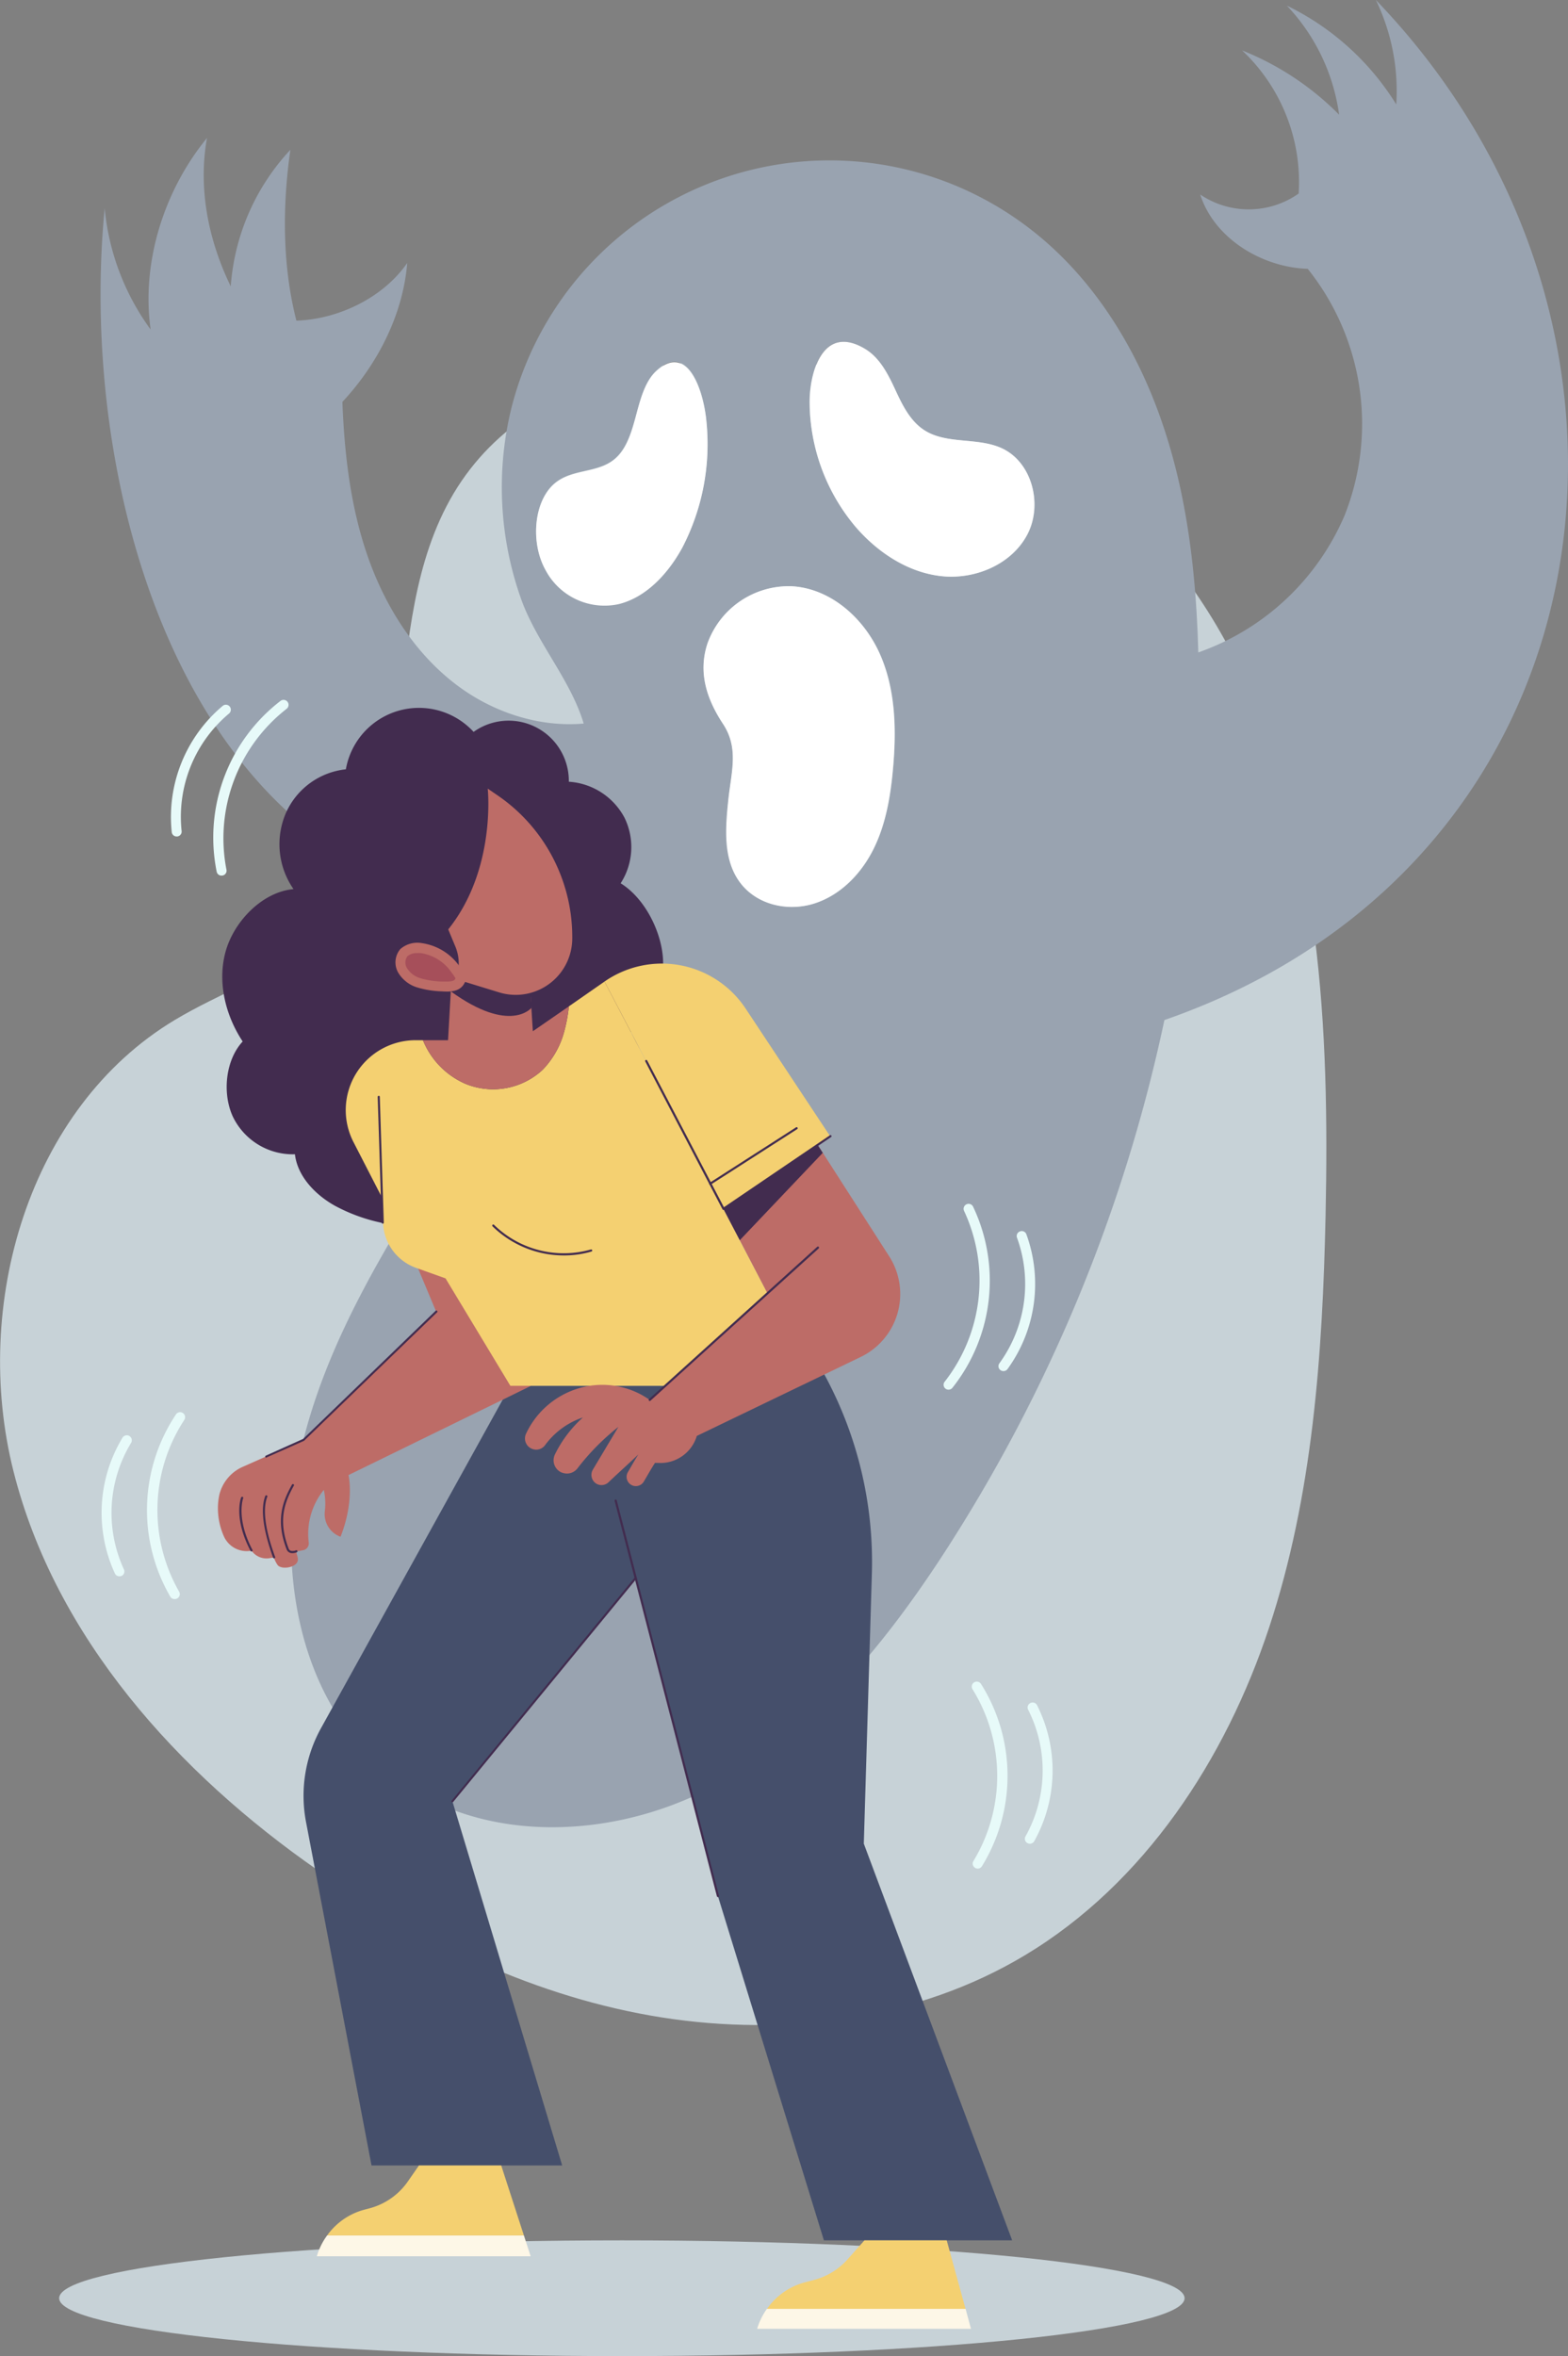 <svg xmlns="http://www.w3.org/2000/svg" viewBox="0 0 320.75 481.66"><rect x="0" y="0" width="320.75" height="481.66" fill="#808080" stroke="none"/><defs><style>.cls-1{fill:#c7d2d7;}.cls-2{fill:#99a3b0;}.cls-3{fill:#fff;}.cls-4{fill:#454f6b;}.cls-5{fill:#f4d071;}.cls-6{fill:#fdf7e7;}.cls-7{fill:#422c4f;}.cls-8{fill:#bd6c67;}.cls-9{fill:#a64f5a;}.cls-10{fill:#e7faf9;}</style></defs><g id="Layer_2" data-name="Layer 2"><g id="OBJECT"><path class="cls-1" d="M242.32,469.82c0,6.54-51.53,11.84-115.11,11.84S12.1,476.36,12.1,469.82,63.64,458,127.21,458,242.32,463.29,242.32,469.82Z"/><path class="cls-1" d="M91.29,103.58c-7.27,14.08-8,30.47-10,46.18s-6.14,32.36-18,42.86c-8,7-18.42,10.42-27.53,15.89-30,18-41.56,58.33-33,92.27s33.62,61.69,62.37,81.64c21.09,14.64,44.86,26,70.21,30s52.35.49,74.36-12.73c24.39-14.65,41-40,49.92-67s10.93-55.8,11.54-84.26c.81-38.09-1-77.53-17.63-111.82-15.61-32.24-43.7-53.95-78.67-60.8C145.31,70,106.67,73.81,91.29,103.58Z"/><path class="cls-2" d="M281.45,0a42.72,42.72,0,0,1,4.17,21.35,54.06,54.06,0,0,0-22.38-20.2,40.33,40.33,0,0,1,10.69,22.3,58.19,58.19,0,0,0-19.84-13.14,37,37,0,0,1,11.57,29.25,17.72,17.72,0,0,1-20.15.2c2.89,9,12.61,14.89,22,15.2a50.71,50.71,0,0,1,7.51,50.48,50.86,50.86,0,0,1-29.9,27.94c-.42-15.51-2.12-31.08-7-45.79-5.27-16-14.46-31-27.84-41.13a67.13,67.13,0,0,0-105.63,36.8,68,68,0,0,0,1.88,39c3.14,9,10.16,16.6,12.87,25.66-9.18.8-18.62-2.32-26-7.9-8.58-6.48-14.57-16-18.13-26.14s-4.82-21-5.23-31.72c7.21-7.71,12.41-17.87,13.26-28.4-4.9,7.09-14.06,11.51-22.67,11.79-2.89-11.3-2.88-23.38-1.23-34.93A45.69,45.69,0,0,0,47.2,58.54c-4.57-9.41-6.72-20-4.86-30.33C33.55,38.94,28.89,53.63,30.81,67.36a49.83,49.83,0,0,1-9.4-24.8C15.22,106.6,43,191,116.72,185.31c-4.48,13.55-11.63,26.62-17.92,37.28-13.23,22.4-28.94,43.91-36,69S59.61,347,80.12,363c18,14,44.4,13.15,64.71,2.78s35.43-28.62,47.91-47.7a323.68,323.68,0,0,0,45.45-109.55C331.37,176.16,345.51,66.51,281.45,0ZM126.58,123.41a13.65,13.65,0,0,1-15-7c-3.22-5.81-2.33-14.72,2.43-18.06,3.73-2.62,8.87-1.64,12.21-5,2.15-2.13,3.09-5.59,4-8.86s1.85-6.72,4.08-8.75c6.44-5.87,9.64,4.2,10.2,10.24a45.82,45.82,0,0,1-4.92,25.82C136.51,117.48,132,122.08,126.58,123.41Zm56.12,33.71c-.5,5.61-1.45,11.29-3.94,16.35s-6.69,9.48-12.06,11.2-11.89.27-15.27-4.24-3-11-2.42-16.8S151.24,153,147.93,148s-5.17-10.52-3.16-16.48A17.67,17.67,0,0,1,162,119.85c7.94.47,14.74,6.56,18,13.83S183.41,149.2,182.7,157.12Zm27.47-47.84c-3.22,6.12-10.7,9.25-17.57,8.5s-13-4.85-17.56-10.09a39.8,39.8,0,0,1-9.44-25.16c-.1-6.06,2.53-16.42,11.27-11.25,3,1.78,4.69,5.1,6.18,8.26s3.09,6.51,6,8.4c4.57,2.94,10.78,1.43,15.74,3.64C211.13,94.4,213.4,103.17,210.17,109.28Z"/><path class="cls-3" d="M204.82,91.58c-5-2.21-11.17-.7-15.74-3.64-2.94-1.89-4.54-5.23-6-8.4s-3.17-6.48-6.18-8.26c-8.74-5.17-11.37,5.19-11.27,11.25A39.8,39.8,0,0,0,175,107.69c4.51,5.24,10.69,9.34,17.56,10.09s14.35-2.38,17.57-8.5S211.13,94.4,204.82,91.58Z"/><path class="cls-3" d="M144.49,86.07c-.56-6-3.76-16.11-10.2-10.24-2.23,2-3.22,5.48-4.08,8.75s-1.8,6.73-4,8.86c-3.34,3.31-8.48,2.33-12.21,5-4.76,3.34-5.65,12.25-2.43,18.06a13.65,13.65,0,0,0,15,7c5.42-1.33,9.93-5.93,13-11.52A45.82,45.82,0,0,0,144.49,86.07Z"/><path class="cls-3" d="M162,119.85a17.67,17.67,0,0,0-17.27,11.65c-2,6-.13,11.48,3.16,16.48s1.7,9.77,1.08,15.65-1.06,12.16,2.42,16.8,9.9,6,15.27,4.24,9.57-6.14,12.06-11.2,3.44-10.74,3.94-16.35c.71-7.92.53-16.17-2.69-23.44S170,120.32,162,119.85Z"/><path class="cls-4" d="M104.4,283.3l-38.74,70a28.54,28.54,0,0,0-3.06,19.17L76,442.69h39L92.54,368.22,130,322.57l16.84,65L168.54,458h38.51l-30.35-81.1,1.65-55.21a80.14,80.14,0,0,0-9.85-40.94l-1-1.78-24,4.34Z"/><path class="cls-5" d="M102.53,442.69H85.7L83.4,446a13.85,13.85,0,0,1-7.79,5.44l-1.06.28A13.72,13.72,0,0,0,66.91,457h40.26Z"/><path class="cls-6" d="M66.91,457a13.73,13.73,0,0,0-2.1,4.25h43.74L107.17,457Z"/><path class="cls-5" d="M193.66,458H176.83l-3.48,3.91a13.84,13.84,0,0,1-6.78,4.16l-1.93.51a13.76,13.76,0,0,0-7.76,5.45h40.64Z"/><path class="cls-6" d="M156.88,472a13.79,13.79,0,0,0-2,4.08h43.74L197.52,472Z"/><path class="cls-7" d="M146.87,387.82a.22.22,0,0,1-.22-.16l-20.92-80.83a.22.22,0,0,1,.43-.11l20.92,80.83a.21.21,0,0,1-.16.26Z"/><path class="cls-7" d="M92.55,368.44a.24.24,0,0,1-.14-.05.21.21,0,0,1,0-.31l37.48-45.65a.23.23,0,0,1,.31,0,.21.21,0,0,1,0,.31L92.71,368.36A.21.21,0,0,1,92.55,368.44Z"/><path class="cls-7" d="M100.8,247.15a35.42,35.42,0,0,1-32.24-.63c-4-2.21-7.7-6-8.23-10.55a13.62,13.62,0,0,1-12.69-7.68c-2.2-4.75-1.54-11.55,2-15.38-3.54-5.36-5.2-12.16-3.5-18.35s7.51-12.22,13.9-12.8a16.08,16.08,0,0,1-1.55-15.57,15.16,15.16,0,0,1,12.26-8.92,15.18,15.18,0,0,1,26.13-7.65,12.32,12.32,0,0,1,19.48,10.19,13.89,13.89,0,0,1,11.39,7.36,13.64,13.64,0,0,1-.79,13.4c4.86,3,8.3,9.71,8.66,15.41A18.23,18.23,0,0,1,129,211.07a16.61,16.61,0,0,1,1.45,16.39,16.3,16.3,0,0,1-13.69,8.82,10.62,10.62,0,0,1-4.19,9.42C109.58,247.75,104.11,248.65,100.8,247.15Z"/><path class="cls-8" d="M83.11,253.54l6.12,14.62L62.09,294.35l-12.31,5.46a8.44,8.44,0,0,0-4.9,5.72,13.26,13.26,0,0,0-.27,3.75,14.12,14.12,0,0,0,1.2,4.82A5.1,5.1,0,0,0,51.45,317h0a3.75,3.75,0,0,0,3.69,1.54l.89-.14a5.57,5.57,0,0,0,.79,1.58c.84.95,3.64.47,4.05-.78.21-.62-.18-1.38-.29-2l1.42-.29a1.41,1.41,0,0,0,1.16-1.53,14.29,14.29,0,0,1,3.08-10.8,13.27,13.27,0,0,1,.2,4.42,4.93,4.93,0,0,0,3.22,5.16h0c2.9-7.34,1.63-12.61,1.63-12.61l37.23-18.19-16.7-29.76Z"/><path class="cls-7" d="M54.47,298a.23.23,0,0,1-.2-.13.22.22,0,0,1,.11-.29L62,294.16,89.08,268a.22.22,0,1,1,.3.31L62.24,294.5a.15.15,0,0,1-.06.05l-7.62,3.38Z"/><path class="cls-7" d="M59.82,317.51a1.31,1.31,0,0,1-.55-.1,1.14,1.14,0,0,1-.63-.66c-2.38-6.14-.69-10.06,1.09-13.25a.22.22,0,0,1,.29-.09.22.22,0,0,1,.09.3c-1.73,3.11-3.37,6.92-1.06,12.88a.72.72,0,0,0,.38.42,1.77,1.77,0,0,0,1.12-.08.21.21,0,0,1,.28.11.22.22,0,0,1-.11.29A2.59,2.59,0,0,1,59.82,317.51Z"/><path class="cls-7" d="M56.08,318.58a.22.22,0,0,1-.21-.14c-2.6-7.17-2.3-10.82-1.6-12.62a.21.21,0,0,1,.28-.12.21.21,0,0,1,.13.28c-.68,1.73-1,5.27,1.6,12.31a.22.22,0,0,1-.13.28Z"/><path class="cls-7" d="M51.45,317.17a.2.2,0,0,1-.19-.11c-3.52-6.68-2-10.76-1.93-10.93a.23.23,0,0,1,.29-.13.22.22,0,0,1,.12.29s-1.51,4.08,1.9,10.56a.22.22,0,0,1-.09.3Z"/><path class="cls-5" d="M123.66,200.66l-7.29,5.07a32.3,32.3,0,0,1-.88,4.87,17.89,17.89,0,0,1-4.51,8.12,14.89,14.89,0,0,1-15.8,2.83,16.45,16.45,0,0,1-8.66-8.9H85a14.29,14.29,0,0,0-12.7,20.81l5.89,11.45.16,5a10.19,10.19,0,0,0,6.79,9.29l6,2.14L104.4,283.3h39.15l14.54-16.84Z"/><path class="cls-8" d="M95.18,221.55a14.89,14.89,0,0,0,15.8-2.83,17.89,17.89,0,0,0,4.51-8.12,32.3,32.3,0,0,0,.88-4.87L109,210.82l-.83-13.09-15.74,1.18-.78,13.74H86.52A16.45,16.45,0,0,0,95.18,221.55Z"/><path class="cls-7" d="M92.26,202.7c12.14,8.76,16.47,3.32,16.47,3.32l-.52-8.29-15.74,1.18Z"/><path class="cls-7" d="M115.4,256.65a20.9,20.9,0,0,1-14.65-5.95.23.23,0,0,1,0-.31.22.22,0,0,1,.31,0,20.38,20.38,0,0,0,19.78,5.05.22.22,0,1,1,.12.42A19.71,19.71,0,0,1,115.4,256.65Z"/><path class="cls-7" d="M78.3,250.15a.21.21,0,0,1-.22-.21l-.82-25.69a.22.22,0,0,1,.21-.23.2.2,0,0,1,.22.22l.82,25.68a.21.21,0,0,1-.21.23Z"/><path class="cls-8" d="M99.77,161.22l2.06,1.41a35,35,0,0,1,13,16.62h0a34.85,34.85,0,0,1,2.23,12.29v.28a11.55,11.55,0,0,1-6.39,10.34h0a11.56,11.56,0,0,1-8.58.71l-8.83-2.71h0a9.06,9.06,0,0,0-.15-6.75L91.69,190C101.56,177.71,99.77,161.22,99.77,161.22Z"/><path class="cls-8" d="M86.38,192.82a5.3,5.3,0,0,0-4.49,1.2,4.21,4.21,0,0,0-.47,4.75,6.81,6.81,0,0,0,3.89,3.08,19.29,19.29,0,0,0,5,.81c1.6.11,3.46.14,4.48-1.31s.21-2.45-.69-3.65A11.34,11.34,0,0,0,86.38,192.82Z"/><path class="cls-9" d="M91.45,200.66c-.33,0-.67,0-1,0a17.07,17.07,0,0,1-4.48-.69,4.85,4.85,0,0,1-2.75-2.11,2.19,2.19,0,0,1,.13-2.39,3,3,0,0,1,2-.63,6,6,0,0,1,.74,0,9.31,9.31,0,0,1,6.34,4.06,6.89,6.89,0,0,1,.75,1.12l-.09.15C93,200.32,92.79,200.66,91.45,200.66Z"/><path class="cls-5" d="M123.66,200.66h0a20.56,20.56,0,0,1,28.87,5.53l17.29,26.1L148,247.12Z"/><path class="cls-8" d="M148,247.12l9,17.28-24.09,21.79a16.83,16.83,0,0,0-15.33-2.12,17.38,17.38,0,0,0-10,9.08,2.28,2.28,0,0,0,1.4,3.09h0a2.25,2.25,0,0,0,2.53-.82,15.84,15.84,0,0,1,7.73-5.65,24.93,24.93,0,0,0-5.71,7.53,2.73,2.73,0,0,0,1.4,3.75l.05,0a2.72,2.72,0,0,0,3.17-.9,48,48,0,0,1,8.35-8.45l-5.23,8.75a2.1,2.1,0,0,0,1,3h0a2.09,2.09,0,0,0,2.2-.42c2-1.91,4.12-3.79,6.11-5.7-.73,1.15-1.43,2.4-2.14,3.62a1.9,1.9,0,0,0,1,2.75l0,0a1.9,1.9,0,0,0,2.25-.81c.76-1.28,1.47-2.56,2.29-3.83l.56,0a7.77,7.77,0,0,0,8-5.51h0l33.47-16.12A14.28,14.28,0,0,0,182,257L167.24,234Z"/><polygon class="cls-7" points="167.24 234.04 147.97 247.12 151.33 253.54 168.3 235.68 167.24 234.04"/><path class="cls-7" d="M148,247.34h-.06a.19.19,0,0,1-.14-.11L132,217a.2.2,0,0,1,.09-.29.22.22,0,0,1,.3.09l15.69,30,21.65-14.69a.22.22,0,1,1,.24.36L148.09,247.3A.19.19,0,0,1,148,247.34Z"/><path class="cls-7" d="M132.92,286.41a.23.23,0,0,1-.16-.08.22.22,0,0,1,0-.31l34.41-31.13a.22.22,0,0,1,.3.33l-34.42,31.13A.2.2,0,0,1,132.92,286.41Z"/><path class="cls-7" d="M145.28,242.2a.23.23,0,0,1-.19-.1.22.22,0,0,1,.07-.3l17.68-11.34a.21.21,0,0,1,.3.07.21.21,0,0,1-.07.3l-17.68,11.34A.2.2,0,0,1,145.28,242.2Z"/><path class="cls-10" d="M35.71,326.9a1,1,0,0,1-.88-.5A35.23,35.23,0,0,1,36,289.14a1,1,0,0,1,1.69,1.15,33.59,33.59,0,0,0-1.06,35.07,1,1,0,0,1-.36,1.4A1.07,1.07,0,0,1,35.71,326.9Z"/><path class="cls-10" d="M24.42,322.24a1,1,0,0,1-.92-.58,29.66,29.66,0,0,1,1.57-27.77A1,1,0,1,1,26.8,295a27.56,27.56,0,0,0-1.46,25.81,1,1,0,0,1-.48,1.36A1,1,0,0,1,24.42,322.24Z"/><path class="cls-10" d="M194.06,284.09a1,1,0,0,1-.79-1.66,33.59,33.59,0,0,0,3.95-34.86,1,1,0,1,1,1.83-.9,35.21,35.21,0,0,1-4.19,37A1,1,0,0,1,194.06,284.09Z"/><path class="cls-10" d="M205.28,280.29a1,1,0,0,1-.82-1.62,27.59,27.59,0,0,0,3.59-25.61,1,1,0,0,1,.59-1.32,1,1,0,0,1,1.32.6,29.63,29.63,0,0,1-3.86,27.54A1,1,0,0,1,205.28,280.29Z"/><path class="cls-10" d="M45.32,179a1,1,0,0,1-1-.81,35.24,35.24,0,0,1,13.07-34.91,1,1,0,1,1,1.23,1.63,33.57,33.57,0,0,0-12.3,32.86,1,1,0,0,1-.79,1.21Z"/><path class="cls-10" d="M36.13,171a1,1,0,0,1-1-.9A29.64,29.64,0,0,1,45.56,144.3a1,1,0,0,1,1.29,1.57,27.54,27.54,0,0,0-9.7,24,1,1,0,0,1-.9,1.13Z"/><path class="cls-10" d="M200,382a1,1,0,0,1-.54-.16,1,1,0,0,1-.32-1.41,33.59,33.59,0,0,0-.19-35.08,1,1,0,0,1,1.72-1.11,35.22,35.22,0,0,1,.19,37.28A1,1,0,0,1,200,382Z"/><path class="cls-10" d="M210.67,376.91a1,1,0,0,1-.51-.13,1,1,0,0,1-.37-1.39,27.55,27.55,0,0,0,.54-25.85,1,1,0,0,1,.44-1.38,1,1,0,0,1,1.37.44,29.65,29.65,0,0,1-.58,27.8A1,1,0,0,1,210.67,376.91Z"/></g></g></svg>